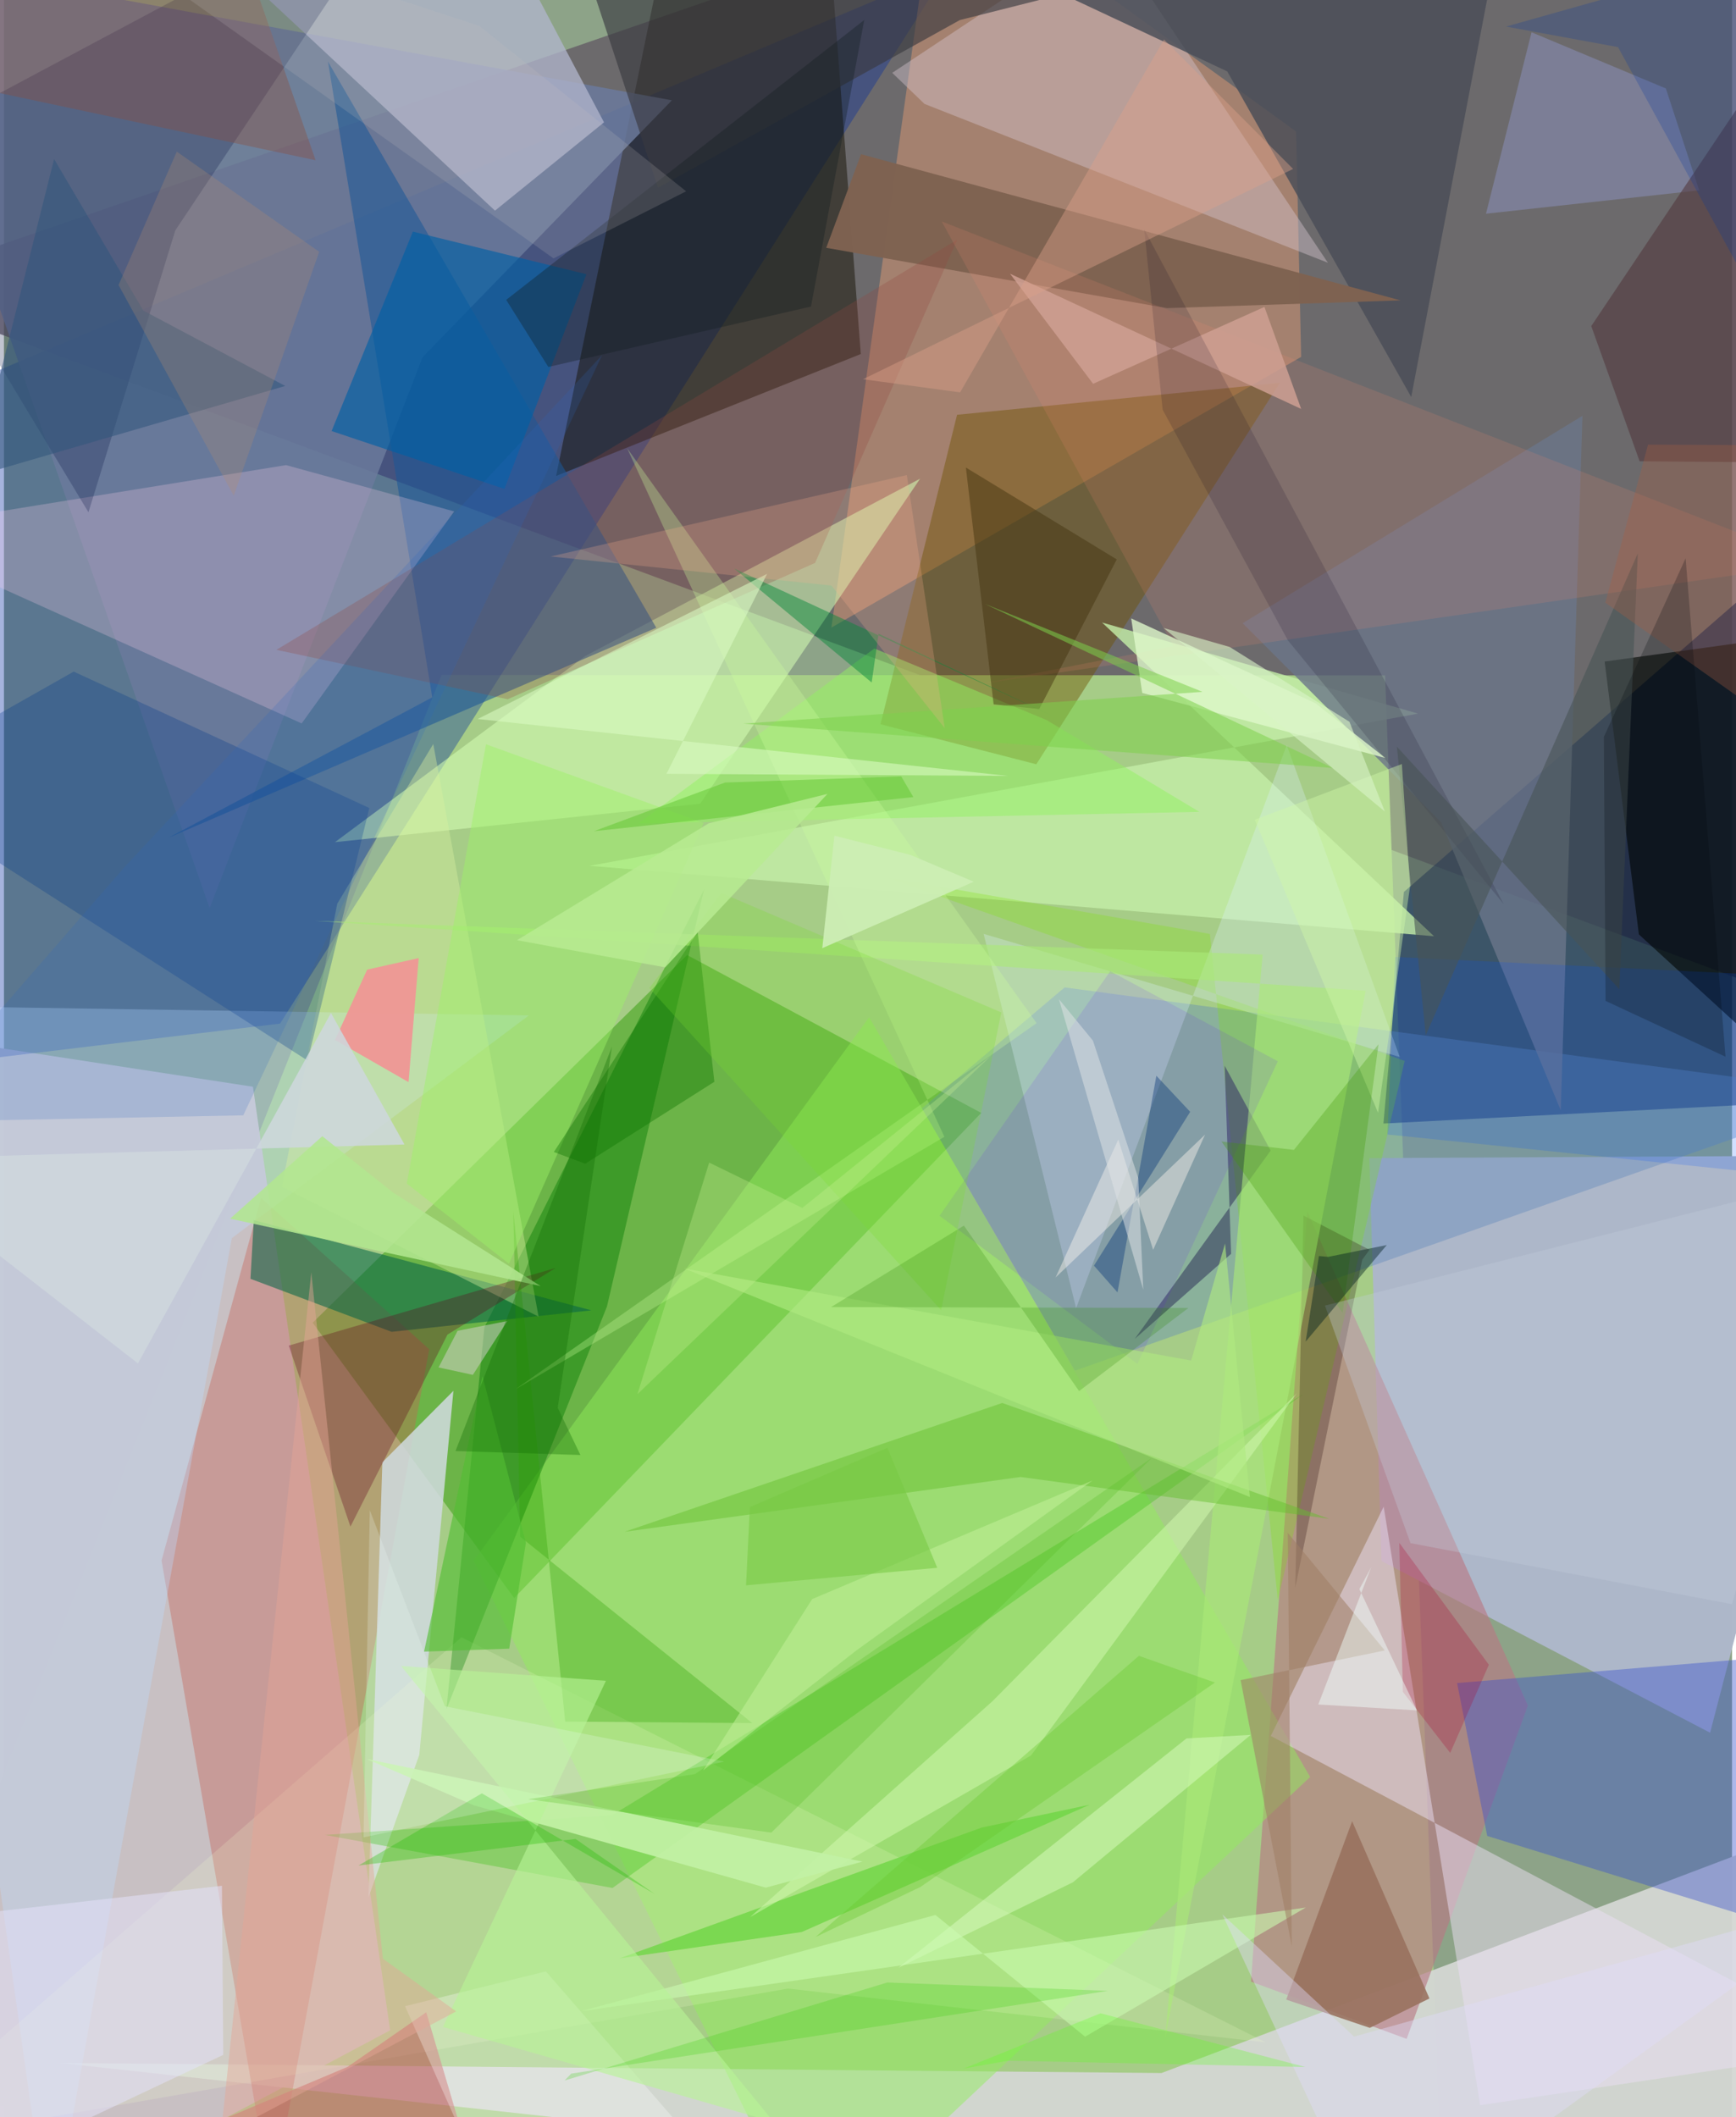 <svg xmlns="http://www.w3.org/2000/svg" width="228" height="278" viewBox="0 0 836 1024"><path fill="#8da388" d="M0 0h836v1024H0z"/><path fill="#5f5562" fill-opacity=".725" d="M390.685-16.856L-62 139.278l952.236 352.97-6.119-550.282z"/><path fill="#a6cc87" fill-opacity=".992" d="M696.55 1085.075L-62 1012.863l273.696-686.424 456.45.235z"/><path fill="#c9c0c4" fill-opacity=".98" d="M186.83 981.992L-8.625 1086l-47.541-587.395 176.607 27.007z"/><path fill="#0029a0" fill-opacity=".353" d="M133.579 495.074L456.534-14.6-62 204.145l56.744 307.564z"/><path fill="#319c0a" fill-opacity=".494" d="M472.77 538.28L246.835 772.896l-97.488-133.143 181.136-177.85z"/><path fill="#d3d7d2" fill-opacity=".949" d="M26.965 997.78l533.05 4.868L898 874.594 830.908 1086z"/><path fill="#001d51" fill-opacity=".576" d="M898 239.183v292.312L667.359 543.41l9.886-112.004z"/><path fill="#adb7c9" fill-opacity=".988" d="M666.415 755.025L660.53 560.14 898 558.868l-72.62 279.187z"/><path fill="#df9972" fill-opacity=".49" d="M451.409-62l-51.122 365.554L627.54 172.612l-2.434-109.016z"/><path fill="#131001" fill-opacity=".482" d="M267.098 230.216L327.048-62h69.74l17.724 233.222z"/><path fill="#6b7a9b" fill-opacity=".855" d="M99.506 439.175L202.514 172.76l120.61-124.246L-62-21.992z"/><path fill="#c66053" fill-opacity=".38" d="M129.561 1065.317l76.162-412.725-81.352-73.193-48.128 175.357z"/><path fill="#b87984" fill-opacity=".631" d="M678.579 986.134l58.657-161.245-106.72-238.89-27.241 372.445z"/><path fill="#6e5202" fill-opacity=".439" d="M617.241 185.177l-156.158 15.439-37.027 149.678 75.367 19.355z"/><path fill="#d6ffb5" fill-opacity=".549" d="M336.794 388.743l106.402-157.216-161.851 85.694-121.212 90.097z"/><path fill="#c4eda7" fill-opacity=".812" d="M684.063 345.146l-152.817-44.05L691.814 452.82l-408.508-34.056z"/><path fill="#91ee5a" fill-opacity=".467" d="M390.794 1086l241.104-226.534L418.54 492.01 227.242 754.85z"/><path fill="#6089bb" fill-opacity=".392" d="M518.107 662.936L898 529.05l-384.897-51.472-69.023 58.51z"/><path fill="#047b00" fill-opacity=".435" d="M338.707 430.105l-46.996 201.82-77.661 194.789 18.383-184.772z"/><path fill="#cfdadd" fill-opacity=".863" d="M200.923 848.797l-24.606 68.963 6.74-210.494 34.377-34.563z"/><path fill="#b1b6ce" fill-opacity=".749" d="M61.821-62l175.727 163.89 52.746-42.71L226.332-62z"/><path fill="#ebdff4" fill-opacity=".498" d="M612.852 839.621L898 990.789l-183.84 27.419-46.686-289.477z"/><path fill="#010500" fill-opacity=".6" d="M898 302.93v246.957L790.93 451.94l-16.564-131.978z"/><path fill="#1c5796" fill-opacity=".573" d="M207.213 337.293L79.431 405.262l236.151-101.626L156.744 29.775z"/><path fill="#3a52cd" fill-opacity=".416" d="M898 797.813l-195.022 16.214 14.583 73.958L898 943.717z"/><path fill="#ffd1ec" fill-opacity=".251" d="M217.797 247.349l-73.78 102.553L-62 257.018l198.47-32.06z"/><path fill="#bddbfc" fill-opacity=".365" d="M22.244 1084.277l88.003-485.452 143.707-107.71L-62 486.241z"/><path fill="#6b758a" fill-opacity=".792" d="M599.254 301.418l164.372-100.294L753.14 537.04l-57.817-139.288z"/><path fill="#d5c4ce" fill-opacity=".427" d="M640.493 127.096L533.224-33.39 429.716 35.232l15.616 15.03z"/><path fill="#066548" fill-opacity=".565" d="M284.161 633.773l-163.3-43.627-1.603 28.37 68.275 25.64z"/><path fill="#061342" fill-opacity=".247" d="M-62 76.998L40.881 247.763 82.91 111.4 198.645-62z"/><path fill="#4b4e58" fill-opacity=".835" d="M591.805 34.545l88.988 157.476L721.78-22.57l-245.2 3.085z"/><path fill="#7de400" fill-opacity=".259" d="M677.638 513.134l-251.067-88.87 156.837 27.446 32.84 322.223z"/><path fill="#d9f09f" fill-opacity=".396" d="M161.244 437.07l-26.822 136.894 124.219 62.862-50.954-276.987z"/><path fill="#f6ffd2" fill-opacity=".184" d="M221.318 791.884L610.396 987.81l-231.092-26.016L-62 1038.653z"/><path fill="#2ebf07" fill-opacity=".314" d="M628.719 674.208L294.399 913.15l-139.133-25.67 139.056-9.626z"/><path fill="#def2ff" fill-opacity=".294" d="M620.569 360.446l54.676 150.78-201.298-59.548 44.733 181.02z"/><path fill="#7f6251" fill-opacity=".98" d="M562.602 149.036l-164.815-29.179 16.85-45.272 260.99 70.7z"/><path fill="#02398a" fill-opacity=".286" d="M146.927 512.985L-62 379.035l95.744-54.207 143.012 65.976z"/><path fill="#c56668" fill-opacity=".635" d="M230.898 1063.114L-38.934 1086l205.158-86.322 38.063-26.418z"/><path fill="#0060a6" fill-opacity=".647" d="M158.504 208.482l83.619 27.986 39.66-103.832-83.958-20.61z"/><path fill="#a5b3ff" fill-opacity=".282" d="M820.097 92.06l-16.114-49.285-64.98-27.16-22.044 87.754z"/><path fill="#61001f" fill-opacity=".314" d="M137.774 650.81l129.182-37.56-52.381 32.228-46.952 92.885z"/><path fill="#904940" fill-opacity=".271" d="M131.803 314.3l329.366-198.378-68.753 156.323L243.7 338.208z"/><path fill="#98715e" fill-opacity=".886" d="M652.21 880.85l37.397 85.73-28.84 14.232-40.437-13.67z"/><path fill="#6fd545" fill-opacity=".8" d="M473.036 883.924l-175.35 63.306 88.258-12.777 139.27-61.567z"/><path fill="#90f260" fill-opacity=".478" d="M578.312 392.672l-73.922-44.409-83.293-34.61-114.16 84.615z"/><path fill="#51363b" fill-opacity=".565" d="M898-36.394l-130.114 194.11 23.387 65.374 106.727.885z"/><path fill="#181349" fill-opacity=".435" d="M612.791 556.487l-22.246-41.023 3.12 90.97-46.624 41.143z"/><path fill="#1c0000" fill-opacity=".251" d="M624.702 767.914l3.984-179.972 31.915 16.543-3.5 4.758z"/><path fill="#f0866f" fill-opacity=".165" d="M453.684 107.123L876.73 272.46l-404.18 58.29 93.179-18.194z"/><path fill="#ef9795" fill-opacity=".953" d="M160.13 502.985l15.588-34.015 24.923-5.584-4.915 60.006z"/><path fill="#aaea77" fill-opacity=".612" d="M561.813 985.34l96.944-506.17-508.35-33.792 458.525 16.338z"/><path fill="#dff8cb" fill-opacity=".792" d="M545.332 299.118l5.337 36.037 117.739 31.5-34.073-26.598z"/><path fill="#2ca201" fill-opacity=".318" d="M249.73 743.244l112.258 90.142-90.47-.714-25.094-246.73z"/><path fill="#d1f9af" fill-opacity=".525" d="M496.878 849.046l-135.893 78.166L478.29 822.749l147.173-148.915z"/><path fill="#0054ff" fill-opacity=".176" d="M669.295 548.706l3.713-85.865L898 473.801v98.43z"/><path fill="#64bf2d" fill-opacity=".463" d="M482.922 678.565l-182.718 62.319L491.79 714.36l149.375 20.253z"/><path fill="#8c4d3f" fill-opacity=".376" d="M-62 32.28L1.73-16.338l109.545-19.897L150.767 77.51z"/><path fill="#41320d" fill-opacity=".463" d="M478.777 340.676l-13.429-114.55 72.99 44.437-37.496 72.358z"/><path fill="#cdff9f" fill-opacity=".298" d="M499.574 494.869L247.38 671.976l207.572-122.122-153.469-333.05z"/><path fill="#3a3940" fill-opacity=".635" d="M462.418 9.707L736.2-59.361 279.02-23.043l37.384 113.876z"/><path fill="#08883b" fill-opacity=".478" d="M353.251 274.962l66.53 55.132 3.338-23.559 84.013 39.678z"/><path fill="#9df167" fill-opacity=".447" d="M244.296 611.214l-49.414-38.777 38.313-212.47 105.295 38.1z"/><path fill="#ddfec3" fill-opacity=".482" d="M517.117 910.406l86.043-71.308-31.084 1.717-139.455 110.97z"/><path fill="#e3e1f9" fill-opacity=".537" d="M106.087 993.86l-142.483 67.22L-62 931.135l167.455-19.05z"/><path fill="#c2f1a5" fill-opacity=".929" d="M175.518 850.776l239.8 49.622-46.787 12.592-141.251-39.841z"/><path fill="#cbfbb2" fill-opacity=".576" d="M279.34 972.715l350.452-50.117-106.772 62.48-72.417-58.879z"/><path fill="#7dd04c" fill-opacity=".537" d="M579.828 334.627L357.585 349.99l285.301 21.454-168.385-79.36z"/><path fill="#fff" fill-opacity=".29" d="M245.475 1086l131.364-.486-114.674-132.027-68.134 16.824z"/><path fill="#32567c" fill-opacity=".58" d="M136.072 186.674l-68.656-36.463-43.16-73.284-38.499 153.491z"/><path fill="#dbfcc5" fill-opacity=".561" d="M320.504 374.27l165.228 1.015-256.564-27.532 140.035-70.207z"/><path fill="#2e69c0" fill-opacity=".188" d="M115.765 539.449l-164.811 3.272L58.522 419.175l230.846-247.417z"/><path fill="#5dc32c" fill-opacity=".471" d="M348.824 378.491l85.248-2.958 5.855 9.981-154.478 16.494z"/><path fill="#0d7600" fill-opacity=".396" d="M343.674 523.217l-62.46 39.643-15.179-5.675 69.559-106.553z"/><path fill="#fdb38e" fill-opacity=".239" d="M400.312 283.213l-135.84-14.066 172.311-39.375 18.334 122.416z"/><path fill="#d0a193" fill-opacity=".827" d="M609.78 148.453l-82.883 37.176-40.199-53.251 140.86 65.411z"/><path fill="#6400ff" fill-opacity=".106" d="M452.626 588.017l82.56-118.277 81.073 43.55-67.93 146.416z"/><path fill="#08001f" fill-opacity=".149" d="M560.534 198.157l60.596 111.558 104.44 127.628-173.95-326.437z"/><path fill="#79de2f" fill-opacity=".251" d="M347.066 431.9l135.419 57.762-29.112 144.05-141.145-155.819z"/><path fill="#ced7dd" fill-opacity=".859" d="M158.21 489.951L64.813 659.418-62 560.675l255.77-7.124z"/><path fill="#b8f496" fill-opacity=".62" d="M212.372 980.35l78.84-167.402-99.137-7.188 180.367 220.621z"/><path fill="#53bf33" fill-opacity=".631" d="M252.517 746.146l-8.074 51.256-41.204 1.426 28.265-133.216z"/><path fill="#dba18a" fill-opacity=".424" d="M561.197 19.1l-98.642 170.686-46.961-6.365L623.652 81.707z"/><path fill="#485456" fill-opacity=".588" d="M781.474 478.47L673.863 361.142l13.95 139.581L790.415 267.62z"/><path fill="#e4a697" fill-opacity=".455" d="M218.77 972.846l-35.457-25.496-34.634-331.998-43.805 417.8z"/><path fill="#9e7f64" fill-opacity=".549" d="M668.002 798.268l-69.744 14.356 24.784 128.913-1.975-200.157z"/><path fill="#b48d70" fill-opacity=".275" d="M152.493 121.785l-41.322 117.973-55.73-101.891L83.61 73.334z"/><path fill="#22bc06" fill-opacity=".329" d="M171.512 902.29l59.686-34.907 83.592 48.674-38.282-26.624z"/><path fill="#edfbf6" fill-opacity=".227" d="M213.312 825.265l135.159 26.767-174.533 36.638 3.04-158.25z"/><path fill="#131f20" fill-opacity=".353" d="M242.967 145.035L416.178 9.68l-25.752 138.582-127.071 29.224z"/><path fill="#d0f9a9" fill-opacity=".427" d="M680.222 428.716l-15.475 109.492-59.645-141.717 71.157-26.965z"/><path fill="#b8eb92" fill-opacity=".859" d="M340.927 398.219l57.476-14.245-78.534 83.898-71.694-13.125z"/><path fill="#2dcb02" fill-opacity=".227" d="M271.227 1006.253l3.18-3.308 259.634-40.038-106.68-4.054z"/><path fill="#55be24" fill-opacity=".282" d="M555.33 705.118L371.242 886.369 253.6 870.208l80.693-12.134z"/><path fill="#ac012e" fill-opacity=".247" d="M718.364 805.183l-18.7 42.63-22.911-29.514-1.729-72.086z"/><path fill="#afea80" fill-opacity=".616" d="M602.745 724.048l-273.703-110.54 245.29 44.543 16.401-56.633z"/><path fill="#0c3977" fill-opacity=".412" d="M527.312 612.147l11.385 12.944L557.5 520.313l16.361 17.434z"/><path fill="#fdf7ef" fill-opacity=".431" d="M581.063 548.774l-25.112 55.724-16.867-53.313-30.342 66.69z"/><path fill="#3f9800" fill-opacity=".29" d="M664.972 505.08L647.61 634.95l-58.615-82.828 35.062 4.038z"/><path fill="#e1dbfa" fill-opacity=".416" d="M898 916.751L663.96 1086l-74.547-160.09 63.74 59.122z"/><path fill="#2b8401" fill-opacity=".227" d="M400.16 632.173l64.232-39.386 55.73 80.026 52.877-40.194z"/><path fill="#d2d0cb" fill-opacity=".514" d="M226.845 664.981l-16.59-3.603 9.195-17.723 24.084-4.72z"/><path fill="#c3ccda" fill-opacity=".329" d="M680.444 746.363L835.92 775.88 898 565.935 639.067 631.47z"/><path fill="#c4f09b" fill-opacity=".533" d="M412.484 798.17l-74.24 58.096 52.759-82.857 135.56-57.306z"/><path fill="#f0fffb" fill-opacity=".471" d="M635.823 824.41l47.737 2.848-27.848-58.653 5.706-10.555z"/><path fill="#dfe4e5" fill-opacity=".514" d="M510.377 483.274l16.439 20.052 21.928 66.356 2.428 54.118z"/><path fill="#07389e" fill-opacity=".235" d="M898 236.737l-59.76-255.27-111.576 31.38 54.17 9.936z"/><path fill="#78ca45" fill-opacity=".576" d="M358.992 766.766l92.51-8.477-24.104-58.055-66.546 28.696z"/><path fill="#67c92e" fill-opacity=".361" d="M443.416 912.633l142.415-98.85-36.798-12.912-156.425 136.012z"/><path fill="#5cff1d" fill-opacity=".278" d="M530.504 973.767l99.08 25.966-143.796-3.039-21.522 3.79z"/><path fill="#cdeeb5" fill-opacity=".941" d="M395.881 458.592l73.272-32.135-30.72-12.993-36.676-9.257z"/><path fill="#022020" fill-opacity=".431" d="M629.735 648.872l39.226-46.686-28.358 5.725-4.46-.413z"/><path fill="#c6ef93" fill-opacity=".318" d="M341.169 562.3l-34.696 111.994 171.441-164.05-91.703 73.998z"/><path fill="#daf3c7" fill-opacity=".612" d="M561.024 303.75l106.998 88.75-17.108-43.393-57.937-36.188z"/><path fill="#b2e790" fill-opacity=".871" d="M109.395 589.442l44.607-39.892 34.36 27.349 71.233 45.125z"/><path fill="#c3bfc1" fill-opacity=".184" d="M265.85 124.977l64.172-32.446-99.981-79.943L2.91-62z"/><path fill="#a95f41" fill-opacity=".322" d="M898 378.869l-123.313-87.373 20.677-76.44 102.636.47z"/><path fill="#00070d" fill-opacity=".227" d="M832.836 511.101l-58.03-27-.83-127.66 39.572-86.434z"/><path fill="#136d05" fill-opacity=".349" d="M278.875 703.74l-60.424-1.925 75.684-195.645-26.243 174.7z"/></svg>